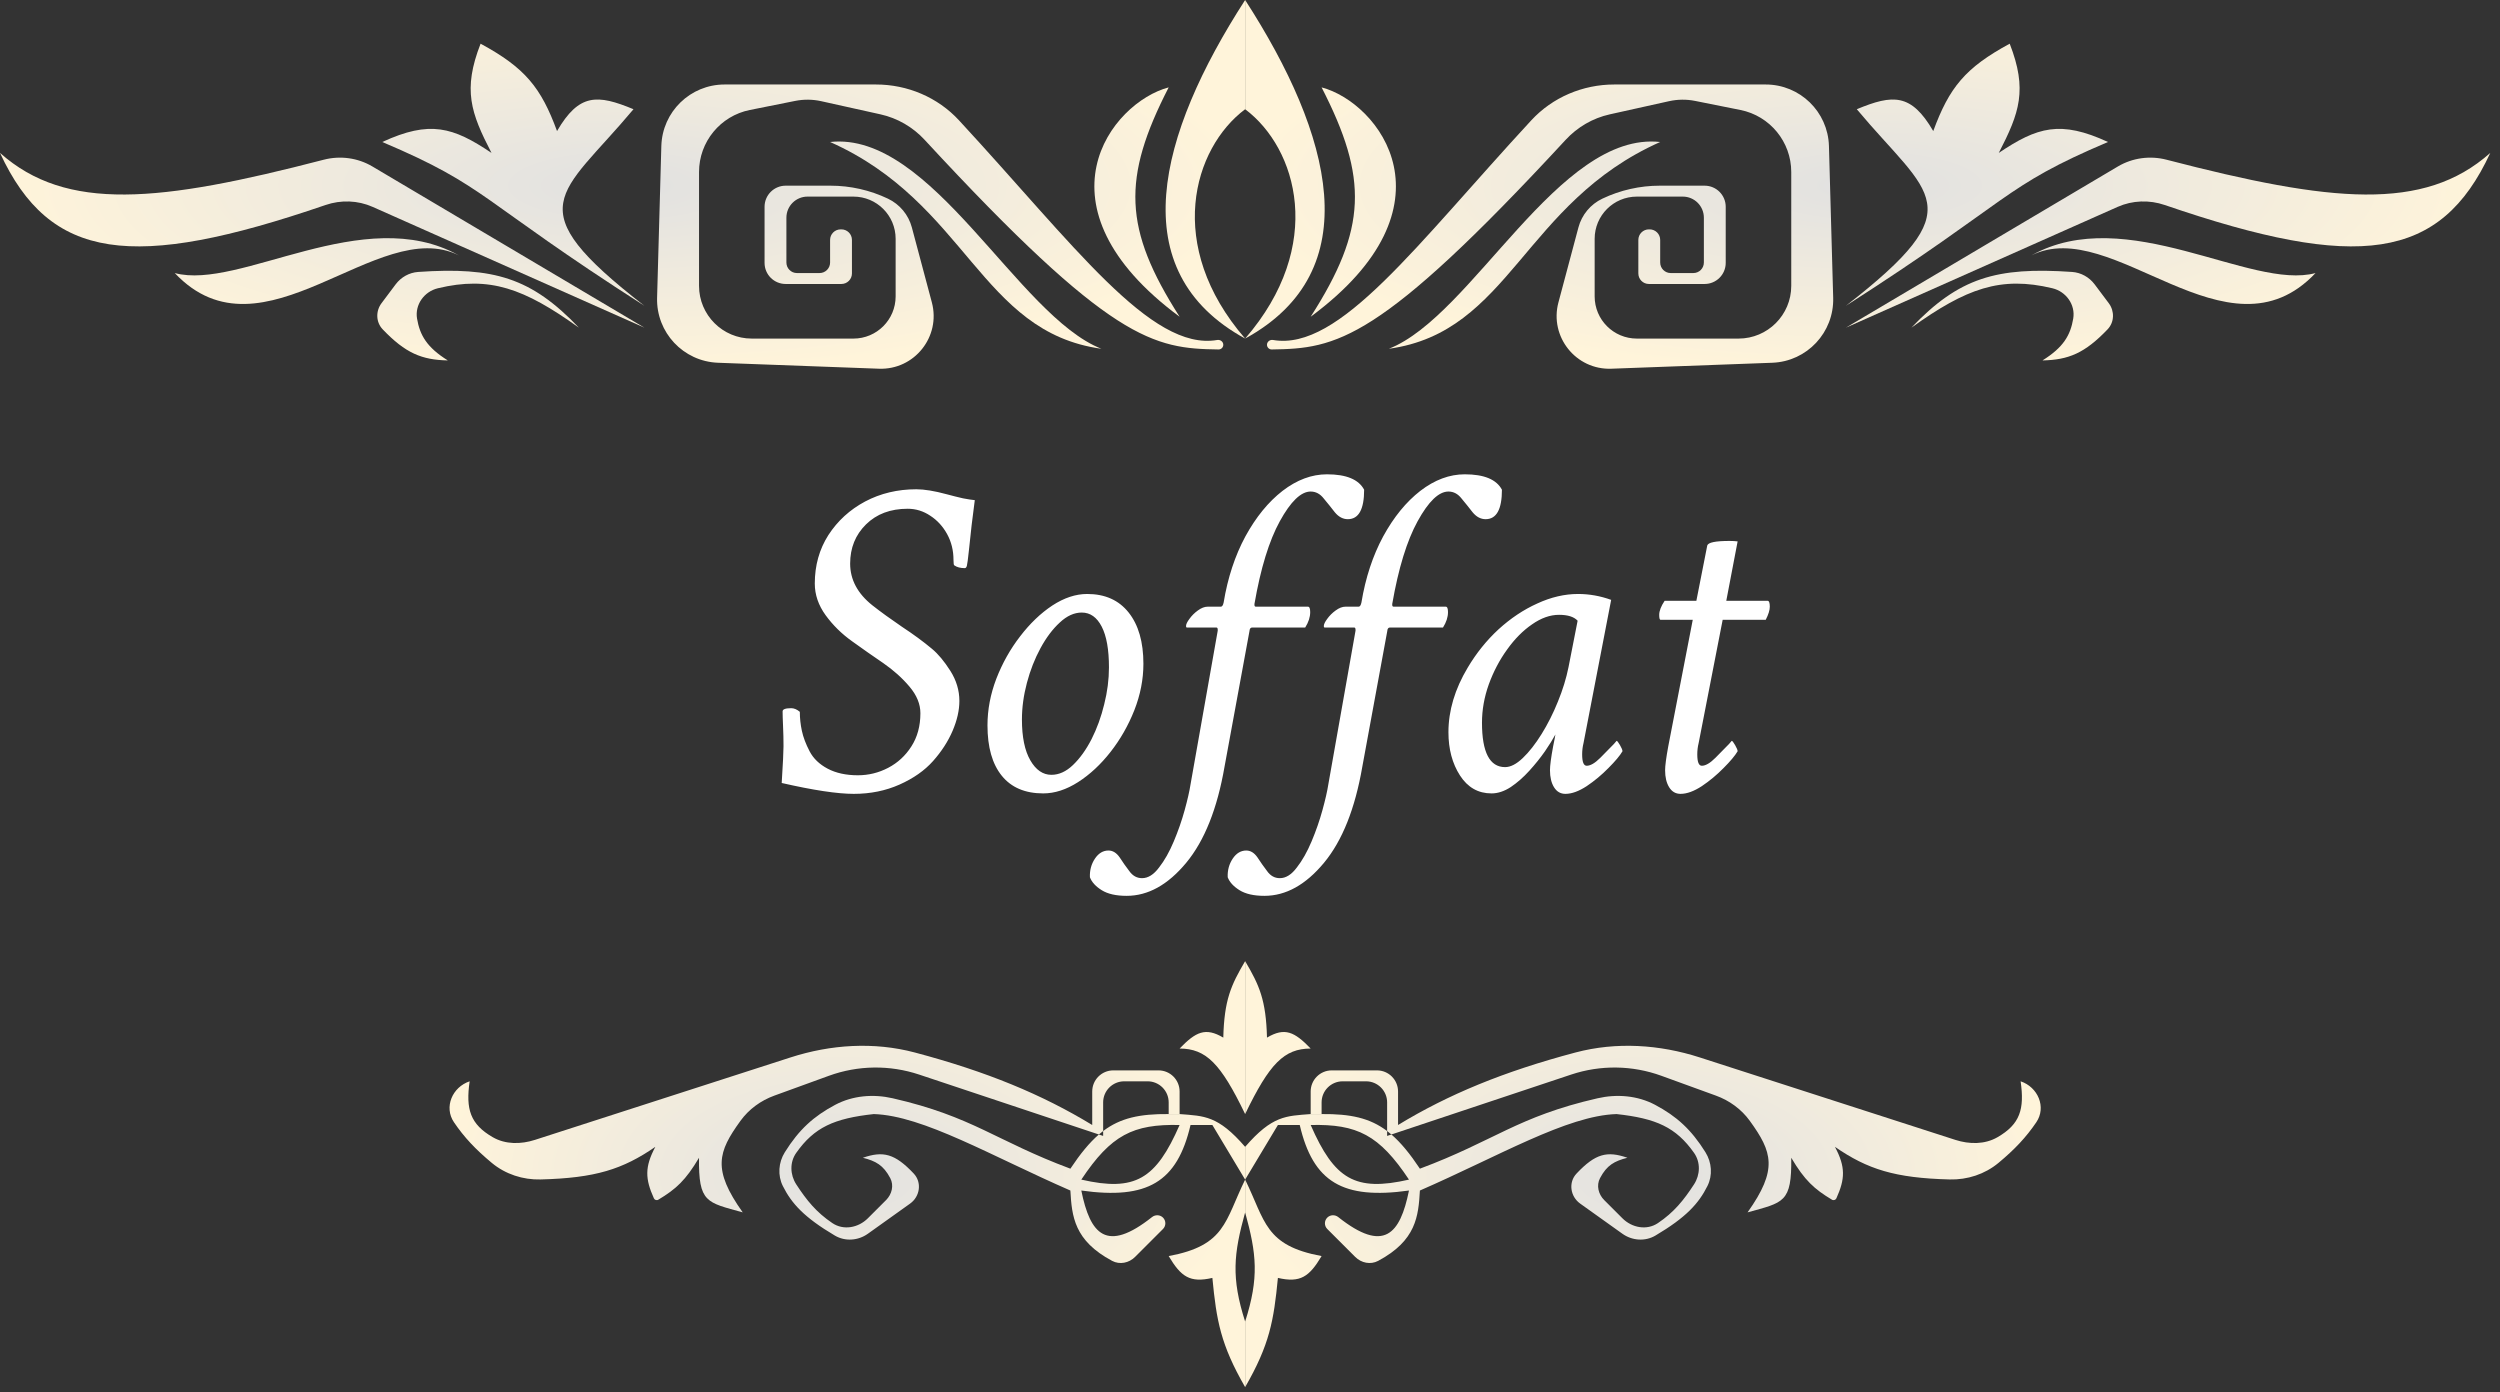 <svg width="237" height="132" viewBox="0 0 237 132" fill="none" xmlns="http://www.w3.org/2000/svg">
<rect x="0" y="0" width="237" height="132" fill="#333333" stroke="none"/>
<path d="M50.712 108.06C49.389 108.487 47.921 108.504 46.717 107.809C44.579 106.575 44.141 105.154 44.523 102.508V102.508C42.88 103.056 42.063 104.953 43.034 106.388C43.998 107.812 45.094 108.974 46.627 110.246C47.917 111.316 49.57 111.855 51.246 111.812C56.441 111.679 59.035 110.851 62.126 108.72C61.105 110.641 61.162 111.76 61.989 113.6C62.06 113.76 62.257 113.822 62.408 113.731C64.082 112.73 65.004 111.892 66.267 109.756C66.215 114.032 66.984 113.977 70.409 114.933C67.519 110.86 68.052 109.221 70.198 106.254C70.996 105.151 72.126 104.331 73.405 103.866L78.578 101.985C81.334 100.982 84.349 100.942 87.131 101.869L104.173 107.55C104.307 107.435 104.442 107.326 104.578 107.223V104.508C104.578 103.403 105.474 102.508 106.578 102.508H108.791C109.896 102.508 110.791 103.403 110.791 104.508V105.614H111.826V103.472C111.826 102.368 110.931 101.472 109.826 101.472H105.543C104.438 101.472 103.543 102.368 103.543 103.472V106.65C98.774 103.748 93.532 101.584 86.726 99.777C82.846 98.747 78.753 99.014 74.933 100.247L50.712 108.06Z" fill="url(#paint0_radial_692_1560)"/>
<path fill-rule="evenodd" clip-rule="evenodd" d="M118.039 111.827V108.721C115.458 105.74 114.163 105.799 111.826 105.614H110.791C108.063 105.589 106.222 105.979 104.578 107.223V107.685L104.173 107.55C103.27 108.327 102.409 109.382 101.472 110.791C94.422 108.167 92.242 105.859 84.63 104.117C82.793 103.696 80.838 103.854 79.173 104.739C77.141 105.82 75.748 107.075 74.4 109.235C73.798 110.201 73.705 111.42 74.215 112.438C75.049 114.107 76.25 115.417 79.138 117.128C80.119 117.709 81.35 117.62 82.278 116.957L86.28 114.099C87.218 113.429 87.413 112.09 86.621 111.251C84.83 109.354 83.723 109.09 81.799 109.756C83.024 110.067 83.747 110.456 84.396 111.688C84.76 112.378 84.552 113.216 84 113.767L82.275 115.492C81.371 116.397 79.966 116.664 78.906 115.948C77.391 114.927 76.478 113.802 75.488 112.283C74.894 111.372 74.854 110.185 75.48 109.296C77.188 106.871 79.076 106.022 82.834 105.614C87.514 105.758 93.973 109.592 101.472 112.862C101.61 115.305 101.827 117.608 105.43 119.531C106.15 119.915 107.027 119.733 107.604 119.156L110.252 116.508C110.55 116.21 110.55 115.727 110.252 115.429V115.429C109.971 115.149 109.521 115.134 109.21 115.381C104.882 118.812 103.349 117.017 102.508 112.862C108.784 113.743 111.6 112.063 112.862 106.65H114.933L118.039 111.827ZM102.508 111.827C105.324 107.593 107.416 106.549 111.826 106.65C109.581 111.782 107.623 113.001 102.508 111.827Z" fill="url(#paint1_radial_692_1560)"/>
<path d="M118.039 114.933V111.827C116.112 115.763 116.189 118.074 110.791 119.075C111.96 121.038 112.806 121.636 114.933 121.146C115.324 125.201 115.717 127.472 118.039 131.5V125.287C116.703 121.107 116.952 118.865 118.039 114.933Z" fill="url(#paint2_radial_692_1560)"/>
<path d="M115.968 98.366C116.06 94.792 116.696 93.394 118.039 91.118V105.614C115.722 100.811 114.342 99.414 111.826 99.401C113.364 97.812 114.276 97.364 115.968 98.366Z" fill="url(#paint3_radial_692_1560)"/>
<path d="M185.366 108.06C186.689 108.487 188.157 108.504 189.361 107.809C191.499 106.575 191.937 105.154 191.555 102.508V102.508C193.198 103.056 194.015 104.953 193.044 106.388C192.08 107.812 190.984 108.974 189.451 110.246C188.161 111.316 186.509 111.855 184.832 111.812C179.637 111.679 177.043 110.851 173.952 108.72C174.973 110.641 174.916 111.76 174.09 113.6C174.018 113.76 173.821 113.822 173.67 113.731C171.996 112.73 171.074 111.892 169.811 109.756C169.863 114.032 169.094 113.977 165.669 114.933C168.559 110.86 168.026 109.221 165.88 106.254C165.082 105.151 163.952 104.331 162.673 103.866L157.5 101.985C154.744 100.982 151.729 100.942 148.947 101.869L131.905 107.55C131.771 107.435 131.636 107.326 131.5 107.223V104.508C131.5 103.403 130.604 102.508 129.5 102.508H127.287C126.183 102.508 125.287 103.403 125.287 104.508V105.614H124.252V103.472C124.252 102.368 125.147 101.472 126.252 101.472H130.535C131.64 101.472 132.535 102.368 132.535 103.472V106.65C137.304 103.748 142.546 101.584 149.352 99.777C153.232 98.747 157.325 99.014 161.145 100.247L185.366 108.06Z" fill="url(#paint4_radial_692_1560)"/>
<path fill-rule="evenodd" clip-rule="evenodd" d="M118.039 111.827V108.721C120.62 105.74 121.915 105.799 124.252 105.614H125.287C128.015 105.589 129.856 105.979 131.5 107.223V107.685L131.905 107.55C132.808 108.327 133.669 109.382 134.606 110.791C141.656 108.167 143.836 105.859 151.448 104.117C153.285 103.696 155.24 103.854 156.905 104.739C158.938 105.82 160.33 107.075 161.678 109.235C162.281 110.201 162.373 111.42 161.863 112.438C161.029 114.107 159.828 115.417 156.941 117.128C155.96 117.709 154.728 117.62 153.8 116.957L149.798 114.099C148.86 113.429 148.665 112.09 149.457 111.251C151.248 109.354 152.355 109.09 154.279 109.756C153.054 110.067 152.331 110.456 151.682 111.688C151.319 112.378 151.526 113.216 152.078 113.767L153.803 115.492C154.708 116.397 156.112 116.664 157.173 115.948C158.687 114.927 159.6 113.802 160.591 112.283C161.184 111.372 161.224 110.185 160.598 109.296C158.89 106.871 157.002 106.022 153.244 105.614C148.564 105.758 142.105 109.592 134.606 112.862C134.468 115.305 134.251 117.608 130.648 119.531C129.928 119.915 129.051 119.733 128.474 119.156L125.826 116.508C125.528 116.21 125.528 115.727 125.826 115.429V115.429C126.107 115.149 126.557 115.134 126.868 115.381C131.196 118.812 132.729 117.017 133.571 112.862C127.294 113.743 124.478 112.063 123.216 106.65H121.145L118.039 111.827ZM133.571 111.827C130.754 107.593 128.662 106.549 124.252 106.65C126.497 111.782 128.455 113.001 133.571 111.827Z" fill="url(#paint5_radial_692_1560)"/>
<path d="M118.039 114.933V111.827C119.967 115.763 119.889 118.074 125.287 119.075C124.119 121.038 123.273 121.636 121.145 121.146C120.754 125.201 120.361 127.472 118.039 131.5V125.287C119.375 121.107 119.126 118.865 118.039 114.933Z" fill="url(#paint6_radial_692_1560)"/>
<path d="M120.11 98.366C120.019 94.792 119.382 93.394 118.039 91.118V105.614C120.356 100.811 121.736 99.414 124.252 99.401C122.714 97.812 121.802 97.364 120.11 98.366Z" fill="url(#paint7_radial_692_1560)"/>
<path d="M87.254 67.609C87.254 66.75 86.91 65.912 86.223 65.096C85.535 64.279 84.704 63.535 83.731 62.861C83.243 62.532 82.757 62.195 82.269 61.852C81.783 61.508 81.288 61.157 80.787 60.799C79.799 60.097 78.961 59.273 78.273 58.328C77.586 57.383 77.242 56.38 77.242 55.32C77.242 53.602 77.672 52.069 78.531 50.723C79.405 49.376 80.565 48.316 82.012 47.543C83.473 46.77 85.091 46.383 86.867 46.383C87.626 46.383 88.586 46.54 89.746 46.855C90.333 47.013 90.849 47.142 91.293 47.242C91.737 47.328 92.109 47.385 92.41 47.414C92.31 48.202 92.21 48.997 92.109 49.799C92.023 50.587 91.938 51.382 91.852 52.184C91.766 53 91.701 53.487 91.658 53.645C91.615 53.788 91.551 53.859 91.465 53.859C91.049 53.859 90.72 53.773 90.477 53.602C90.419 53.587 90.391 53.415 90.391 53.086C90.391 52.184 90.19 51.367 89.789 50.637C89.388 49.906 88.858 49.326 88.199 48.897C87.54 48.453 86.824 48.23 86.051 48.23C84.418 48.23 83.1 48.725 82.098 49.713C81.095 50.701 80.594 51.94 80.594 53.43C80.594 54.948 81.296 56.266 82.699 57.383C83.501 58.013 84.439 58.693 85.514 59.424C86.602 60.14 87.547 60.835 88.35 61.508C88.937 61.995 89.517 62.69 90.09 63.592C90.663 64.494 90.949 65.447 90.949 66.449C90.949 67.337 90.734 68.283 90.305 69.285C89.875 70.288 89.259 71.24 88.457 72.143C87.655 73.045 86.595 73.79 85.277 74.377C83.96 74.964 82.513 75.258 80.938 75.258C79.391 75.258 77.113 74.914 74.106 74.227C74.163 73.31 74.206 72.565 74.234 71.992C74.263 71.405 74.277 70.99 74.277 70.746C74.277 70.116 74.263 69.486 74.234 68.856C74.206 68.225 74.191 67.753 74.191 67.438C74.191 67.237 74.463 67.137 75.008 67.137C75.28 67.137 75.552 67.251 75.824 67.481C75.824 68.082 75.889 68.684 76.018 69.285C76.147 69.887 76.39 70.531 76.748 71.219C77.106 71.906 77.679 72.458 78.467 72.873C79.255 73.288 80.207 73.496 81.324 73.496C82.341 73.496 83.301 73.26 84.203 72.787C85.106 72.314 85.836 71.641 86.394 70.768C86.967 69.88 87.254 68.827 87.254 67.609ZM103.066 56.309C104.757 56.309 106.067 56.896 106.998 58.07C107.929 59.245 108.395 60.863 108.395 62.926C108.395 64.401 108.108 65.869 107.535 67.33C106.962 68.777 106.21 70.094 105.279 71.283C104.348 72.472 103.324 73.424 102.207 74.141C101.09 74.857 99.987 75.215 98.898 75.215C97.18 75.215 95.869 74.656 94.967 73.539C94.064 72.422 93.613 70.832 93.613 68.769C93.613 67.28 93.893 65.805 94.451 64.344C95.024 62.868 95.776 61.529 96.707 60.326C97.638 59.109 98.655 58.135 99.758 57.404C100.875 56.674 101.978 56.309 103.066 56.309ZM102.551 58.07C101.835 58.07 101.14 58.385 100.467 59.016C99.794 59.632 99.185 60.441 98.641 61.443C98.096 62.446 97.667 63.542 97.352 64.731C97.037 65.919 96.879 67.079 96.879 68.211C96.879 69.872 97.144 71.162 97.674 72.078C98.204 72.995 98.87 73.453 99.672 73.453C100.388 73.453 101.068 73.145 101.713 72.529C102.372 71.899 102.959 71.083 103.475 70.08C103.99 69.063 104.391 67.96 104.678 66.772C104.979 65.583 105.129 64.415 105.129 63.27C105.129 61.579 104.9 60.29 104.441 59.402C103.983 58.514 103.353 58.07 102.551 58.07ZM125.797 44.965C127.63 44.965 128.805 45.452 129.32 46.426C129.32 48.288 128.805 49.219 127.773 49.219C127.315 49.219 126.907 49.004 126.549 48.574C126.205 48.13 125.854 47.693 125.496 47.264C125.152 46.82 124.737 46.598 124.25 46.598C123.333 46.598 122.359 47.536 121.328 49.412C120.311 51.26 119.509 53.874 118.922 57.254V57.34C118.922 57.454 118.965 57.512 119.051 57.512H123.992C124.135 57.512 124.207 57.684 124.207 58.027C124.207 58.5 124.049 58.987 123.734 59.488H118.707C118.549 59.488 118.464 59.603 118.449 59.832L116.086 72.68C115.398 76.662 114.188 79.698 112.455 81.789C110.722 83.88 108.839 84.926 106.805 84.926C105.802 84.926 105.014 84.747 104.441 84.389C103.868 84.031 103.496 83.622 103.324 83.164C103.296 82.505 103.453 81.918 103.797 81.402C104.141 80.887 104.57 80.629 105.086 80.629C105.487 80.629 105.838 80.844 106.139 81.273C106.425 81.717 106.733 82.154 107.062 82.584C107.378 83.028 107.779 83.25 108.266 83.25C108.839 83.25 109.376 82.913 109.877 82.24C110.393 81.581 110.858 80.758 111.273 79.769C111.689 78.781 112.033 77.793 112.305 76.805C112.577 75.816 112.763 75 112.863 74.356L115.441 59.789V59.703C115.441 59.56 115.398 59.488 115.312 59.488H112.52C112.462 59.488 112.434 59.445 112.434 59.359C112.434 59.188 112.541 58.958 112.756 58.672C112.971 58.371 113.236 58.106 113.551 57.877C113.88 57.633 114.195 57.512 114.496 57.512H115.742C115.857 57.512 115.943 57.383 116 57.125C116.387 54.776 117.074 52.685 118.062 50.852C119.065 49.018 120.24 47.579 121.586 46.533C122.947 45.488 124.35 44.965 125.797 44.965ZM138.859 44.965C140.693 44.965 141.867 45.452 142.383 46.426C142.383 48.288 141.867 49.219 140.836 49.219C140.378 49.219 139.969 49.004 139.611 48.574C139.268 48.13 138.917 47.693 138.559 47.264C138.215 46.82 137.799 46.598 137.312 46.598C136.396 46.598 135.422 47.536 134.391 49.412C133.374 51.26 132.572 53.874 131.984 57.254V57.34C131.984 57.454 132.027 57.512 132.113 57.512H137.055C137.198 57.512 137.27 57.684 137.27 58.027C137.27 58.5 137.112 58.987 136.797 59.488H131.77C131.612 59.488 131.526 59.603 131.512 59.832L129.148 72.68C128.461 76.662 127.251 79.698 125.518 81.789C123.785 83.88 121.901 84.926 119.867 84.926C118.865 84.926 118.077 84.747 117.504 84.389C116.931 84.031 116.559 83.622 116.387 83.164C116.358 82.505 116.516 81.918 116.859 81.402C117.203 80.887 117.633 80.629 118.148 80.629C118.549 80.629 118.9 80.844 119.201 81.273C119.488 81.717 119.796 82.154 120.125 82.584C120.44 83.028 120.841 83.25 121.328 83.25C121.901 83.25 122.438 82.913 122.939 82.24C123.455 81.581 123.921 80.758 124.336 79.769C124.751 78.781 125.095 77.793 125.367 76.805C125.639 75.816 125.826 75 125.926 74.356L128.504 59.789V59.703C128.504 59.56 128.461 59.488 128.375 59.488H125.582C125.525 59.488 125.496 59.445 125.496 59.359C125.496 59.188 125.604 58.958 125.818 58.672C126.033 58.371 126.298 58.106 126.613 57.877C126.943 57.633 127.258 57.512 127.559 57.512H128.805C128.919 57.512 129.005 57.383 129.062 57.125C129.449 54.776 130.137 52.685 131.125 50.852C132.128 49.018 133.302 47.579 134.648 46.533C136.009 45.488 137.413 44.965 138.859 44.965ZM149.602 56.309C150.661 56.309 151.707 56.495 152.738 56.867L150.117 70.445C150.031 70.789 149.988 71.147 149.988 71.519C149.988 72.236 150.132 72.594 150.418 72.594C150.776 72.594 151.206 72.343 151.707 71.842C152.208 71.326 152.638 70.889 152.996 70.531L153.254 70.231C153.311 70.231 153.419 70.367 153.576 70.639C153.734 70.911 153.812 71.104 153.812 71.219C153.569 71.634 153.125 72.164 152.48 72.809C151.85 73.453 151.163 74.026 150.418 74.527C149.673 75.014 149 75.258 148.398 75.258C147.94 75.258 147.582 75.05 147.324 74.635C147.066 74.219 146.938 73.682 146.938 73.023C146.938 72.579 147.038 71.82 147.238 70.746L147.389 69.994C147.432 69.794 147.453 69.672 147.453 69.629C147.224 70.059 146.895 70.588 146.465 71.219C146.035 71.835 145.541 72.451 144.982 73.066C144.424 73.682 143.837 74.198 143.221 74.613C142.605 75.014 141.996 75.215 141.395 75.215C140.134 75.215 139.139 74.649 138.408 73.518C137.678 72.386 137.312 71.018 137.312 69.414C137.312 67.366 137.921 65.325 139.139 63.291C139.955 61.916 140.929 60.706 142.061 59.66C143.206 58.615 144.431 57.798 145.734 57.211C147.038 56.609 148.327 56.309 149.602 56.309ZM147.797 58.285C146.952 58.285 146.1 58.586 145.24 59.188C144.381 59.775 143.593 60.57 142.877 61.572C142.161 62.56 141.581 63.663 141.137 64.881C140.707 66.084 140.492 67.294 140.492 68.512C140.492 71.319 141.223 72.723 142.684 72.723C143.199 72.723 143.758 72.436 144.359 71.863C144.961 71.29 145.555 70.531 146.143 69.586C146.73 68.641 147.245 67.617 147.689 66.514C148.148 65.397 148.484 64.301 148.699 63.227L149.559 58.844C149.215 58.471 148.628 58.285 147.797 58.285ZM157.809 56.953H160.816L161.848 51.711C161.934 51.425 162.635 51.281 163.953 51.281C164.24 51.281 164.497 51.296 164.727 51.324L163.652 56.953H167.562C167.706 56.953 167.777 57.139 167.777 57.512C167.777 57.841 167.648 58.257 167.391 58.758H163.309L161.031 70.445C160.945 70.789 160.902 71.147 160.902 71.519C160.902 72.236 161.046 72.594 161.332 72.594C161.69 72.594 162.12 72.343 162.621 71.842C163.122 71.326 163.552 70.889 163.91 70.531L164.168 70.231C164.225 70.231 164.333 70.367 164.49 70.639C164.648 70.911 164.727 71.104 164.727 71.219C164.483 71.634 164.039 72.164 163.395 72.809C162.764 73.453 162.077 74.026 161.332 74.527C160.587 75.014 159.914 75.258 159.312 75.258C158.854 75.258 158.496 75.05 158.238 74.635C157.98 74.219 157.852 73.682 157.852 73.023C157.852 72.594 157.952 71.835 158.152 70.746L160.473 58.758H157.422C157.336 58.758 157.293 58.6 157.293 58.285C157.293 57.913 157.465 57.469 157.809 56.953Z" fill="white"/>
<path d="M0 14.496C6.3 20.098 15.079 19.198 30.687 15.142C32.25 14.736 33.917 14.96 35.306 15.783L61.09 31.063L35.33 19.614C33.92 18.987 32.318 18.935 30.859 19.436C12.55 25.716 4.737 24.728 0 14.496Z" fill="url(#paint8_radial_692_1560)"/>
<path d="M16.567 25.886C22.709 27.549 34.486 19.175 43.503 24.213C35.799 20.345 24.927 34.738 16.567 25.886Z" fill="url(#paint9_radial_692_1560)"/>
<path d="M42.453 34.169C40.475 32.938 39.804 31.791 39.536 30.205C39.314 28.887 40.214 27.637 41.514 27.326C46.406 26.155 49.66 27.317 54.878 31.063C50.376 26.336 46.825 25.284 39.647 25.78C38.797 25.839 38.019 26.275 37.508 26.956L36.167 28.745C35.605 29.494 35.631 30.543 36.278 31.221C38.443 33.484 39.98 34.116 42.453 34.169Z" fill="url(#paint10_radial_692_1560)"/>
<path d="M61.09 28.992C48.873 19.507 53.131 18.638 60.055 10.354C56.629 8.932 54.894 8.839 52.807 12.425C51.288 8.294 49.778 6.427 45.559 4.142C43.852 8.52 44.632 10.699 46.594 14.496C42.938 12.035 40.747 11.382 36.24 13.461C46.305 17.727 45.293 18.875 61.09 28.992Z" fill="url(#paint11_radial_692_1560)"/>
<path d="M78.693 22.744C78.693 22.192 79.141 21.744 79.693 21.744H79.764C80.316 21.744 80.764 22.192 80.764 22.744V25.921C80.764 26.474 80.316 26.921 79.764 26.921H74.48C73.376 26.921 72.48 26.026 72.48 24.921V19.602C72.48 18.498 73.376 17.602 74.48 17.602H78.728C80.614 17.602 82.475 18.023 84.178 18.834V18.834C85.296 19.366 86.125 20.363 86.444 21.56L88.34 28.669C89.206 31.918 86.684 35.079 83.324 34.954L68.068 34.389C64.778 34.267 62.2 31.517 62.292 28.226L62.695 13.843C62.786 10.595 65.444 8.01 68.692 8.01H83.039C86.023 8.01 88.89 9.217 90.915 11.409C101.807 23.194 109.097 33.322 115.395 32.23C115.685 32.18 115.968 32.392 115.968 32.686V32.686C115.968 32.932 115.766 33.132 115.519 33.129C109.37 33.045 105.37 32.431 87.653 13.254C86.537 12.046 85.079 11.198 83.474 10.841L77.858 9.594C77.043 9.412 76.199 9.403 75.38 9.567L71.091 10.425C68.287 10.986 66.268 13.448 66.268 16.309V27.098C66.268 29.86 68.506 32.098 71.268 32.098H80.906C83.115 32.098 84.906 30.308 84.906 28.098V22.638C84.906 20.429 83.115 18.638 80.906 18.638H76.551C75.447 18.638 74.551 19.533 74.551 20.638V24.886C74.551 25.438 74.999 25.886 75.551 25.886H77.693C78.245 25.886 78.693 25.438 78.693 24.886V22.744Z" fill="url(#paint12_radial_692_1560)"/>
<path d="M104.412 33.063C96.474 29.951 88.324 12.407 78.693 13.461C91.666 19.233 92.918 31.479 104.412 33.063Z" fill="url(#paint13_radial_692_1560)"/>
<path d="M111.827 30.028C106.485 21.683 106.361 16.914 110.791 8.283C105.363 9.714 97.626 19.511 111.827 30.028Z" fill="url(#paint14_radial_692_1560)"/>
<path d="M118.039 10.354C113.102 14.055 110.405 23.279 118.039 32.098C106.33 25.689 109.793 12.771 118.039 0V10.354Z" fill="url(#paint15_radial_692_1560)"/>
<path d="M236.079 14.496C229.778 20.098 221 19.198 205.392 15.142C203.829 14.736 202.162 14.96 200.773 15.783L174.988 31.063L200.748 19.614C202.158 18.987 203.76 18.935 205.22 19.436C223.529 25.716 231.342 24.728 236.079 14.496Z" fill="url(#paint16_radial_692_1560)"/>
<path d="M219.512 25.886C213.369 27.549 201.593 19.175 192.576 24.213C200.279 20.345 211.151 34.738 219.512 25.886Z" fill="url(#paint17_radial_692_1560)"/>
<path d="M193.626 34.169C195.604 32.938 196.275 31.791 196.542 30.205C196.765 28.887 195.865 27.637 194.565 27.326C189.672 26.155 186.419 27.317 181.201 31.063C185.703 26.336 189.254 25.284 196.432 25.78C197.281 25.839 198.06 26.275 198.571 26.956L199.912 28.745C200.474 29.494 200.448 30.543 199.8 31.221C197.636 33.484 196.099 34.116 193.626 34.169Z" fill="url(#paint18_radial_692_1560)"/>
<path d="M174.988 28.992C187.206 19.507 182.948 18.638 176.024 10.354C179.45 8.932 181.185 8.839 183.272 12.425C184.791 8.294 186.3 6.427 190.52 4.142C192.226 8.52 191.446 10.699 189.484 14.496C193.141 12.035 195.331 11.382 199.838 13.461C189.774 17.727 190.786 18.875 174.988 28.992Z" fill="url(#paint19_radial_692_1560)"/>
<path d="M157.386 22.744C157.386 22.192 156.938 21.744 156.386 21.744H156.315C155.763 21.744 155.315 22.192 155.315 22.744V25.921C155.315 26.474 155.763 26.921 156.315 26.921H161.598C162.703 26.921 163.598 26.026 163.598 24.921V19.602C163.598 18.498 162.703 17.602 161.598 17.602H157.351C155.465 17.602 153.603 18.023 151.901 18.834V18.834C150.782 19.366 149.954 20.363 149.635 21.56L147.739 28.669C146.872 31.918 149.395 35.079 152.755 34.954L168.011 34.389C171.301 34.267 173.878 31.517 173.786 28.226L173.384 13.843C173.293 10.595 170.635 8.01 167.386 8.01H153.04C150.056 8.01 147.189 9.217 145.164 11.409C134.272 23.194 126.982 33.322 120.683 32.23C120.393 32.18 120.11 32.392 120.11 32.686V32.686C120.11 32.932 120.313 33.132 120.559 33.129C126.708 33.045 130.709 32.431 148.426 13.254C149.542 12.046 150.999 11.198 152.605 10.841L158.22 9.594C159.035 9.412 159.88 9.403 160.698 9.567L164.988 10.425C167.792 10.986 169.811 13.448 169.811 16.309V27.098C169.811 29.86 167.572 32.098 164.811 32.098H155.173C152.964 32.098 151.173 30.308 151.173 28.098V22.638C151.173 20.429 152.964 18.638 155.173 18.638H159.527C160.632 18.638 161.527 19.533 161.527 20.638V24.886C161.527 25.438 161.08 25.886 160.527 25.886H158.386C157.833 25.886 157.386 25.438 157.386 24.886V22.744Z" fill="url(#paint20_radial_692_1560)"/>
<path d="M131.666 33.063C139.604 29.951 147.754 12.407 157.386 13.461C144.412 19.233 143.16 31.479 131.666 33.063Z" fill="url(#paint21_radial_692_1560)"/>
<path d="M124.252 30.028C129.594 21.683 129.718 16.914 125.287 8.283C130.716 9.714 138.453 19.511 124.252 30.028Z" fill="url(#paint22_radial_692_1560)"/>
<path d="M118.039 10.354C122.976 14.055 125.673 23.279 118.039 32.098C129.749 25.689 126.286 12.771 118.039 0V10.354Z" fill="url(#paint23_radial_692_1560)"/>
<defs>
<radialGradient id="paint0_radial_692_1560" cx="0" cy="0" r="1" gradientUnits="userSpaceOnUse" gradientTransform="translate(79.728 111.309) scale(38.311 20.191)">
<stop stop-color="#E1E1E1"/>
<stop offset="1" stop-color="#FFF4DA"/>
</radialGradient>
<radialGradient id="paint1_radial_692_1560" cx="0" cy="0" r="1" gradientUnits="userSpaceOnUse" gradientTransform="translate(79.728 111.309) scale(38.311 20.191)">
<stop stop-color="#E1E1E1"/>
<stop offset="1" stop-color="#FFF4DA"/>
</radialGradient>
<radialGradient id="paint2_radial_692_1560" cx="0" cy="0" r="1" gradientUnits="userSpaceOnUse" gradientTransform="translate(79.728 111.309) scale(38.311 20.191)">
<stop stop-color="#E1E1E1"/>
<stop offset="1" stop-color="#FFF4DA"/>
</radialGradient>
<radialGradient id="paint3_radial_692_1560" cx="0" cy="0" r="1" gradientUnits="userSpaceOnUse" gradientTransform="translate(79.728 111.309) scale(38.311 20.191)">
<stop stop-color="#E1E1E1"/>
<stop offset="1" stop-color="#FFF4DA"/>
</radialGradient>
<radialGradient id="paint4_radial_692_1560" cx="0" cy="0" r="1" gradientUnits="userSpaceOnUse" gradientTransform="translate(156.35 111.309) rotate(180) scale(38.311 20.191)">
<stop stop-color="#E1E1E1"/>
<stop offset="1" stop-color="#FFF4DA"/>
</radialGradient>
<radialGradient id="paint5_radial_692_1560" cx="0" cy="0" r="1" gradientUnits="userSpaceOnUse" gradientTransform="translate(156.35 111.309) rotate(180) scale(38.311 20.191)">
<stop stop-color="#E1E1E1"/>
<stop offset="1" stop-color="#FFF4DA"/>
</radialGradient>
<radialGradient id="paint6_radial_692_1560" cx="0" cy="0" r="1" gradientUnits="userSpaceOnUse" gradientTransform="translate(156.35 111.309) rotate(180) scale(38.311 20.191)">
<stop stop-color="#E1E1E1"/>
<stop offset="1" stop-color="#FFF4DA"/>
</radialGradient>
<radialGradient id="paint7_radial_692_1560" cx="0" cy="0" r="1" gradientUnits="userSpaceOnUse" gradientTransform="translate(156.35 111.309) rotate(180) scale(38.311 20.191)">
<stop stop-color="#E1E1E1"/>
<stop offset="1" stop-color="#FFF4DA"/>
</radialGradient>
<radialGradient id="paint8_radial_692_1560" cx="0" cy="0" r="1" gradientUnits="userSpaceOnUse" gradientTransform="translate(59.02 17.602) scale(59.02 17.602)">
<stop stop-color="#E1E1E1"/>
<stop offset="1" stop-color="#FFF4DA"/>
</radialGradient>
<radialGradient id="paint9_radial_692_1560" cx="0" cy="0" r="1" gradientUnits="userSpaceOnUse" gradientTransform="translate(59.02 17.602) scale(59.02 17.602)">
<stop stop-color="#E1E1E1"/>
<stop offset="1" stop-color="#FFF4DA"/>
</radialGradient>
<radialGradient id="paint10_radial_692_1560" cx="0" cy="0" r="1" gradientUnits="userSpaceOnUse" gradientTransform="translate(59.02 17.602) scale(59.02 17.602)">
<stop stop-color="#E1E1E1"/>
<stop offset="1" stop-color="#FFF4DA"/>
</radialGradient>
<radialGradient id="paint11_radial_692_1560" cx="0" cy="0" r="1" gradientUnits="userSpaceOnUse" gradientTransform="translate(59.02 17.602) scale(59.02 17.602)">
<stop stop-color="#E1E1E1"/>
<stop offset="1" stop-color="#FFF4DA"/>
</radialGradient>
<radialGradient id="paint12_radial_692_1560" cx="0" cy="0" r="1" gradientUnits="userSpaceOnUse" gradientTransform="translate(59.02 17.602) scale(59.02 17.602)">
<stop stop-color="#E1E1E1"/>
<stop offset="1" stop-color="#FFF4DA"/>
</radialGradient>
<radialGradient id="paint13_radial_692_1560" cx="0" cy="0" r="1" gradientUnits="userSpaceOnUse" gradientTransform="translate(59.02 17.602) scale(59.02 17.602)">
<stop stop-color="#E1E1E1"/>
<stop offset="1" stop-color="#FFF4DA"/>
</radialGradient>
<radialGradient id="paint14_radial_692_1560" cx="0" cy="0" r="1" gradientUnits="userSpaceOnUse" gradientTransform="translate(59.02 17.602) scale(59.02 17.602)">
<stop stop-color="#E1E1E1"/>
<stop offset="1" stop-color="#FFF4DA"/>
</radialGradient>
<radialGradient id="paint15_radial_692_1560" cx="0" cy="0" r="1" gradientUnits="userSpaceOnUse" gradientTransform="translate(59.02 17.602) scale(59.02 17.602)">
<stop stop-color="#E1E1E1"/>
<stop offset="1" stop-color="#FFF4DA"/>
</radialGradient>
<radialGradient id="paint16_radial_692_1560" cx="0" cy="0" r="1" gradientUnits="userSpaceOnUse" gradientTransform="translate(177.059 17.602) rotate(180) scale(59.02 17.602)">
<stop stop-color="#E1E1E1"/>
<stop offset="1" stop-color="#FFF4DA"/>
</radialGradient>
<radialGradient id="paint17_radial_692_1560" cx="0" cy="0" r="1" gradientUnits="userSpaceOnUse" gradientTransform="translate(177.059 17.602) rotate(180) scale(59.02 17.602)">
<stop stop-color="#E1E1E1"/>
<stop offset="1" stop-color="#FFF4DA"/>
</radialGradient>
<radialGradient id="paint18_radial_692_1560" cx="0" cy="0" r="1" gradientUnits="userSpaceOnUse" gradientTransform="translate(177.059 17.602) rotate(180) scale(59.02 17.602)">
<stop stop-color="#E1E1E1"/>
<stop offset="1" stop-color="#FFF4DA"/>
</radialGradient>
<radialGradient id="paint19_radial_692_1560" cx="0" cy="0" r="1" gradientUnits="userSpaceOnUse" gradientTransform="translate(177.059 17.602) rotate(180) scale(59.02 17.602)">
<stop stop-color="#E1E1E1"/>
<stop offset="1" stop-color="#FFF4DA"/>
</radialGradient>
<radialGradient id="paint20_radial_692_1560" cx="0" cy="0" r="1" gradientUnits="userSpaceOnUse" gradientTransform="translate(177.059 17.602) rotate(180) scale(59.02 17.602)">
<stop stop-color="#E1E1E1"/>
<stop offset="1" stop-color="#FFF4DA"/>
</radialGradient>
<radialGradient id="paint21_radial_692_1560" cx="0" cy="0" r="1" gradientUnits="userSpaceOnUse" gradientTransform="translate(177.059 17.602) rotate(180) scale(59.02 17.602)">
<stop stop-color="#E1E1E1"/>
<stop offset="1" stop-color="#FFF4DA"/>
</radialGradient>
<radialGradient id="paint22_radial_692_1560" cx="0" cy="0" r="1" gradientUnits="userSpaceOnUse" gradientTransform="translate(177.059 17.602) rotate(180) scale(59.02 17.602)">
<stop stop-color="#E1E1E1"/>
<stop offset="1" stop-color="#FFF4DA"/>
</radialGradient>
<radialGradient id="paint23_radial_692_1560" cx="0" cy="0" r="1" gradientUnits="userSpaceOnUse" gradientTransform="translate(177.059 17.602) rotate(180) scale(59.02 17.602)">
<stop stop-color="#E1E1E1"/>
<stop offset="1" stop-color="#FFF4DA"/>
</radialGradient>
</defs>
</svg>
